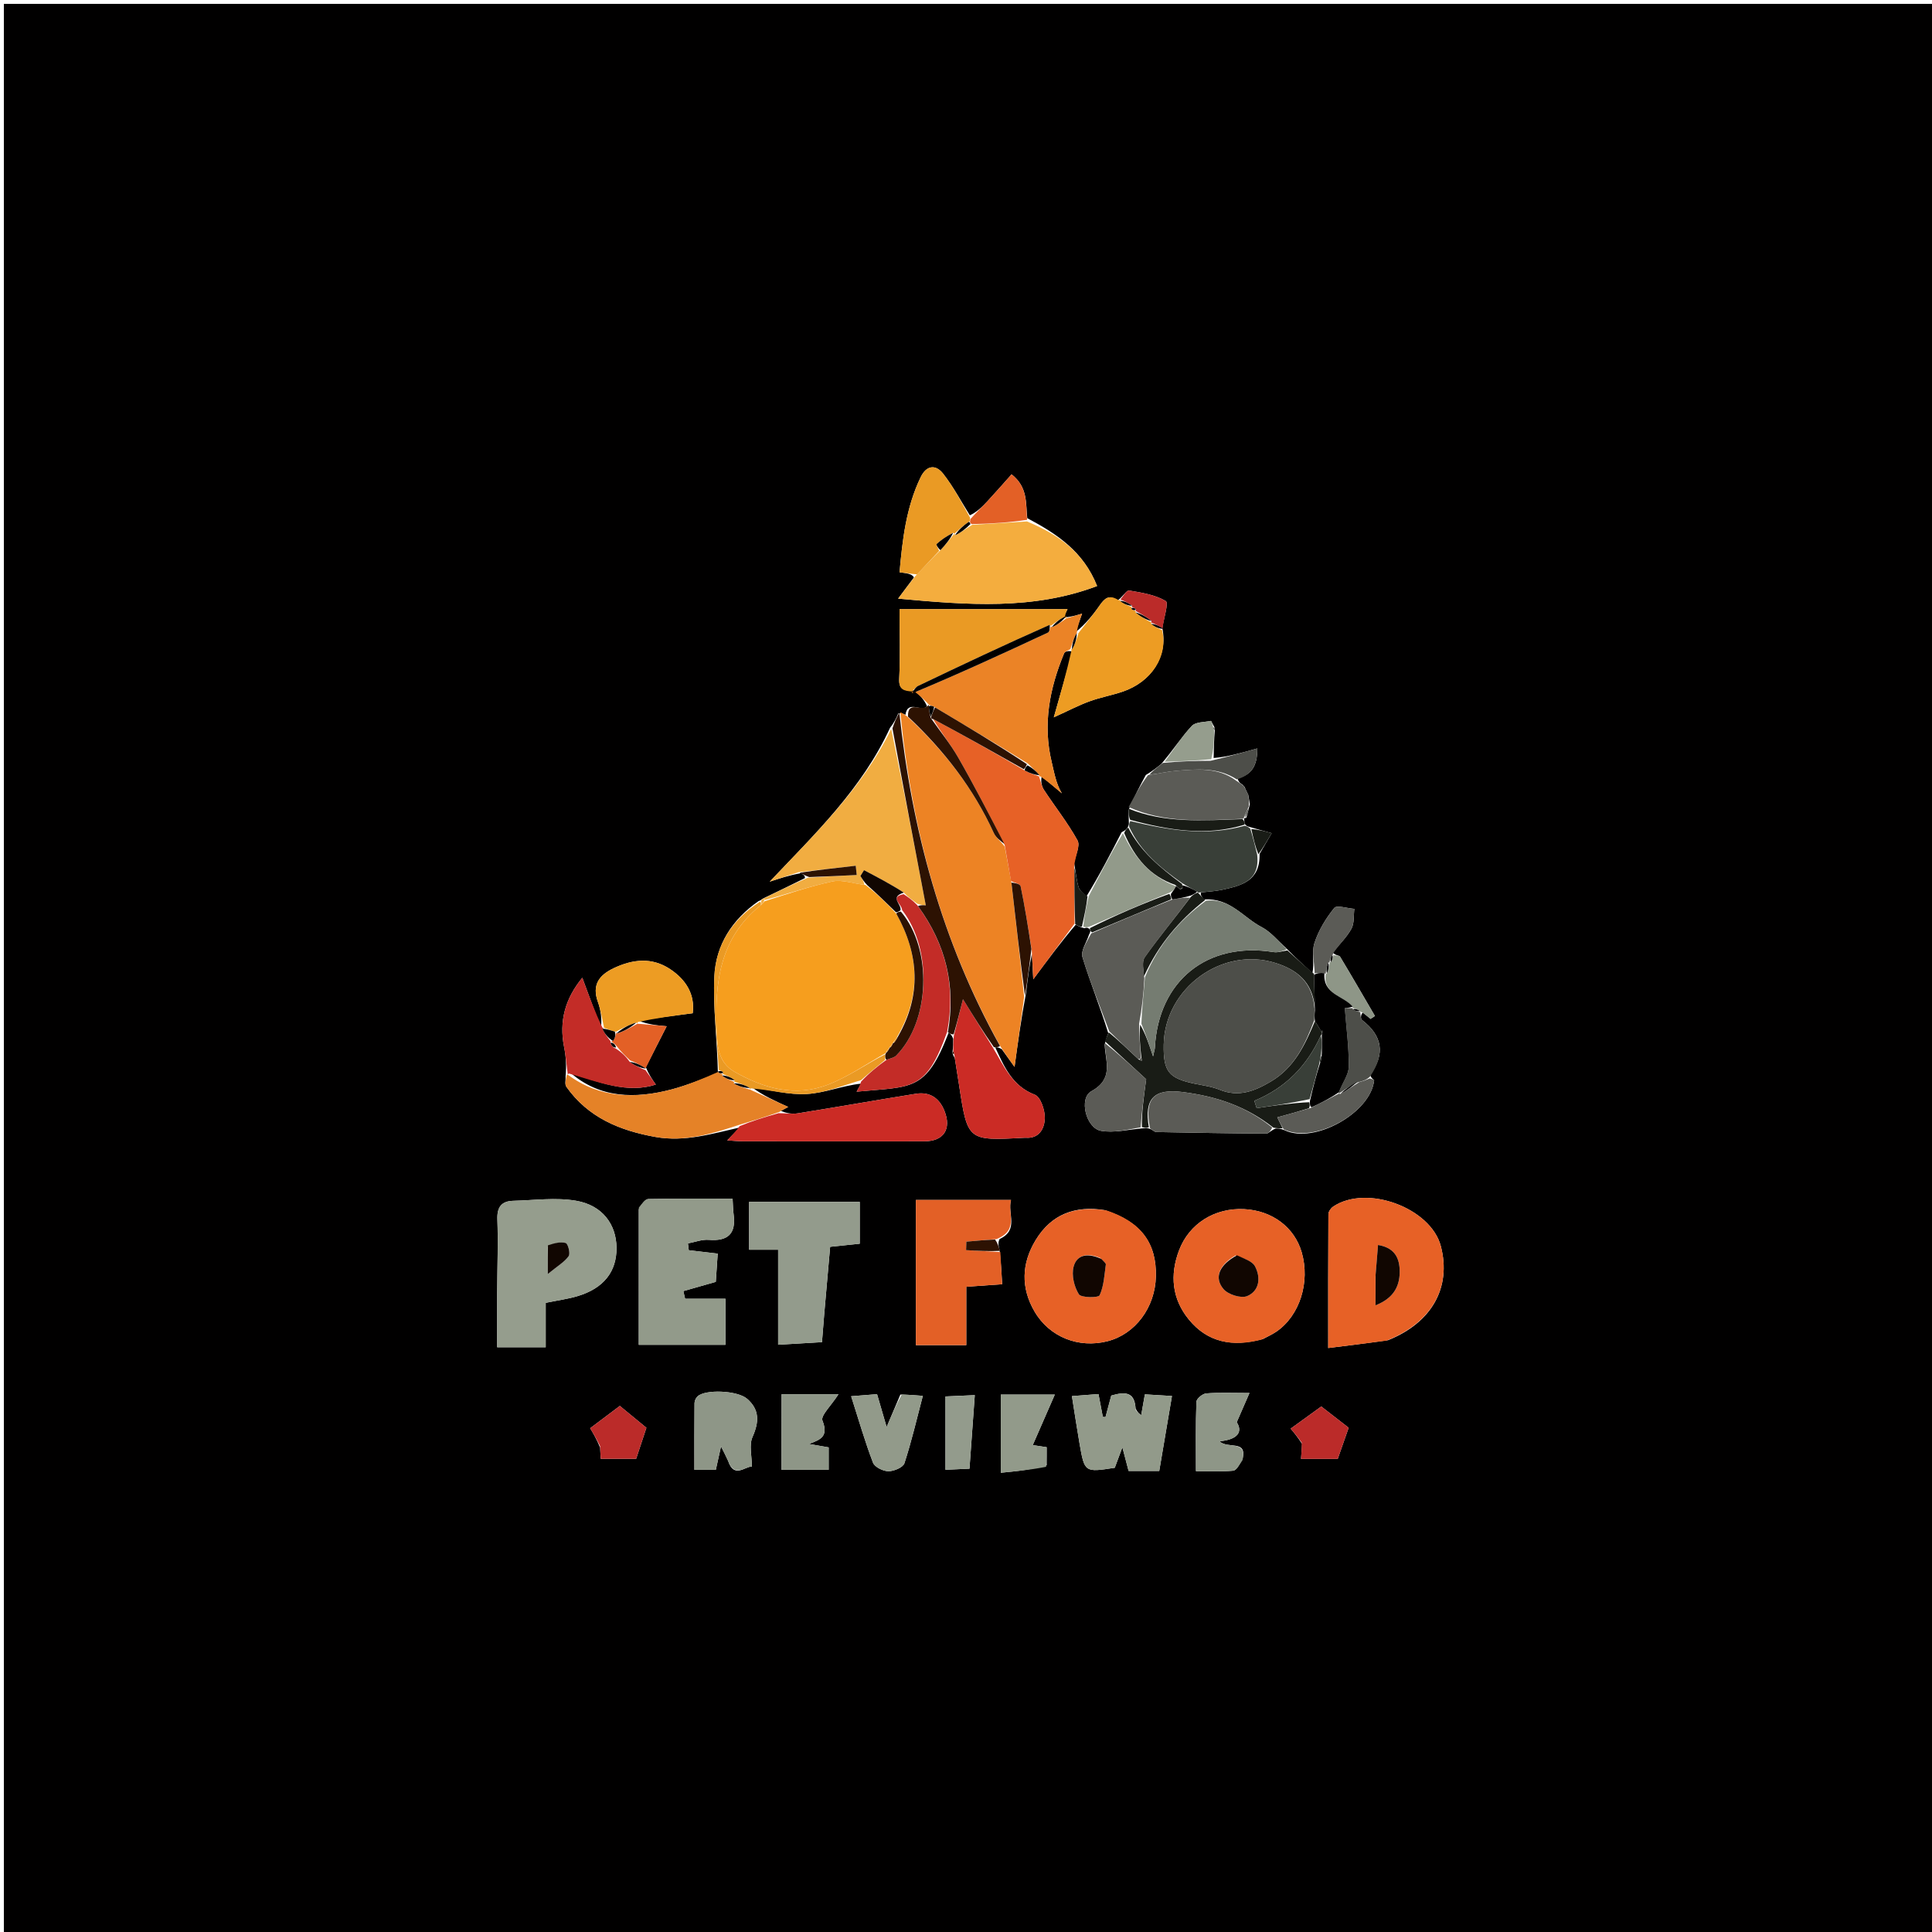 <svg version="1.1" id="Layer_1" xmlns="http://www.w3.org/2000/svg" xmlns:xlink="http://www.w3.org/1999/xlink" x="0px" y="0px"
	 width="100%" viewBox="0 0 500 500" enable-background="new 0 0 500 500" xml:space="preserve">
<path fill="#010000" opacity="1" stroke="none" 
	d="
M225,501 
	C150,501 75.5,501 1,501 
	C1,334.333 1,167.667 1,1 
	C167.667,1 334.333,1 501,1 
	C501,167.667 501,334.333 501,501 
	C409.167,501 317.333,501 225,501 
M322.528,211.665 
	C322.803,210.762 323.077,209.859 323.467,208.1 
	C323.31,207.252 323.154,206.404 323.031,205.638 
	C323.031,205.638 322.977,205.629 322.534,204.646 
	C322.37,204.326 322.206,204.007 322.142,203.71 
	C322.142,203.71 322.046,203.684 321.623,203.132 
	C321.048,202.76 320.474,202.388 320.302,201.411 
	C323.7,200.563 325.425,198.462 325.388,193.699 
	C321.171,194.884 317.446,195.931 314.085,196.167 
	C314.131,193.818 314.177,191.469 314.402,188.839 
	C314.446,188.472 314.318,188.188 313.845,187.394 
	C313.687,187.106 313.472,186.549 313.378,186.569 
	C311.687,186.925 309.432,186.809 308.443,187.866 
	C305.807,190.685 303.716,194.014 300.507,197.739 
	C299.394,198.638 298.28,199.536 296.533,200.574 
	C295.052,203.339 293.57,206.104 292.051,209.687 
	C292.078,210.507 292.105,211.326 292.14,212.762 
	C292.171,213.172 292.201,213.582 291.718,214.33 
	C291.45,214.634 291.182,214.939 290.283,215.374 
	C287.44,220.899 284.597,226.424 281.151,232.019 
	C280.465,231.243 279.444,230.571 279.163,229.669 
	C278.6,227.861 278.441,225.927 277.979,223.307 
	C278.331,221.345 279.613,218.871 278.866,217.515 
	C276.35,212.952 273.062,208.82 270.189,204.445 
	C269.518,203.424 269.318,202.094 269.604,200.926 
	C271.342,202.391 273.08,203.855 274.818,205.319 
	C273.314,202.903 272.856,200.044 272.179,197.238 
	C269.821,187.457 271.63,178.161 275.381,169.096 
	C275.596,168.576 276.485,168.334 277.564,168.619 
	C276.018,174.058 274.472,179.497 272.724,185.643 
	C276.551,183.906 279.175,182.524 281.936,181.515 
	C284.727,180.495 287.693,179.963 290.513,179.01 
	C298.024,176.47 302.309,169.849 300.809,162.516 
	C301.166,160.094 302.499,156.02 301.702,155.549 
	C298.942,153.917 295.469,153.375 292.199,152.823 
	C291.561,152.715 290.618,154.424 289.16,155.478 
	C287.007,153.676 285.814,154.937 284.55,156.743 
	C282.797,159.249 280.834,161.609 278.344,163.611 
	C278.883,162.083 279.423,160.556 280.042,158.804 
	C278.366,159.306 277.187,159.659 275.2,159.816 
	C275.607,158.993 276.014,158.171 276.275,157.645 
	C261.811,157.645 247.222,157.645 232.802,157.645 
	C232.802,163.835 233.002,169.786 232.715,175.714 
	C232.577,178.56 234.041,178.807 236.861,178.705 
	C238.056,179.937 239.251,181.169 239.904,182.766 
	C238.641,184.478 234.905,180.938 234.327,184.994 
	C233.885,184.764 233.444,184.533 232.503,184.599 
	C231.993,185.761 231.482,186.923 230.349,188.337 
	C223.143,204.093 210.854,215.87 199.205,228.173 
	C201.69,227.356 204.175,226.539 207.269,225.98 
	C207.838,226.303 208.406,226.627 208.3,227.264 
	C204.734,229.022 201.168,230.781 197.201,232.671 
	C197.201,232.671 196.975,233.027 196.326,233.197 
	C189.521,237.924 185.262,244.534 184.875,252.642 
	C184.488,260.735 185.594,268.899 185.8,277.806 
	C181.795,279.206 177.861,280.876 173.771,281.95 
	C164.329,284.429 155.158,284.236 147.537,277.537 
	C154.985,280.124 162.391,283.063 169.731,280.682 
	C168.899,279.521 167.942,278.187 167.146,276.164 
	C168.86,272.803 170.574,269.441 172.535,265.595 
	C170.283,265.388 167.576,265.139 165.092,264.09 
	C169.73,263.48 174.368,262.869 179.272,262.223 
	C179.905,257.348 177.534,253.553 173.455,250.829 
	C168.73,247.674 163.75,248.224 158.805,250.577 
	C155.019,252.378 153.165,254.919 154.733,259.283 
	C155.494,261.4 155.802,263.68 155.536,266.119 
	C153.976,261.901 152.416,257.682 150.702,253.046 
	C146.295,258.399 144.636,264.254 146.001,271.03 
	C146.469,273.353 146.615,275.742 146.383,278.46 
	C146.43,279.406 146.117,280.606 146.578,281.259 
	C152.201,289.219 160.399,292.605 169.657,294.248 
	C177.303,295.605 184.329,293.388 191.444,291.789 
	C190.46,292.806 189.475,293.822 188.208,295.129 
	C189.694,295.216 190.985,295.358 192.276,295.359 
	C207.938,295.377 223.599,295.394 239.26,295.364 
	C244.232,295.355 246.281,292.19 244.438,287.535 
	C243.098,284.148 240.618,282.488 236.996,283.071 
	C226.82,284.71 216.669,286.497 206.492,288.129 
	C204.993,288.37 203.411,288.087 202.088,287.479 
	C202.882,287.062 203.676,286.645 203.988,286.482 
	C200.735,285.002 197.348,283.46 194.652,281.417 
	C199.39,282.054 204.171,283.408 208.853,283.126 
	C213.547,282.843 218.144,280.927 222.825,280.451 
	C222.493,281.057 222.161,281.663 221.69,282.522 
	C236.014,281.144 239.592,282.613 245.512,267.259 
	C245.88,267.51 246.249,267.761 246.687,268.804 
	C246.691,269.861 246.695,270.918 246.51,272.234 
	C246.445,272.586 246.573,272.848 247.106,273.858 
	C247.47,276.152 247.843,278.445 248.194,280.741 
	C250.411,295.243 250.41,295.243 264.923,294.463 
	C265.089,294.454 265.256,294.436 265.421,294.449 
	C269.01,294.725 270.308,291.976 270.397,289.462 
	C270.472,287.368 269.31,283.884 267.819,283.317 
	C261.831,281.038 259.782,275.753 257.555,271.036 
	C257.992,271.033 258.429,271.029 259.27,271.531 
	C260.286,272.946 261.301,274.36 262.565,276.12 
	C263.446,269.687 264.247,263.844 265.479,257.319 
	C265.943,253.565 266.408,249.811 267.061,246.849 
	C267.169,248.897 267.277,250.944 267.408,253.44 
	C271.241,248.274 274.671,243.652 278.416,239.297 
	C278.921,239.595 279.426,239.894 280.63,240.225 
	C281.074,240.082 281.518,239.939 282.126,240.608 
	C282.191,240.876 282.257,241.144 281.809,241.965 
	C281.196,243.888 279.65,246.094 280.133,247.684 
	C282.112,254.196 284.71,260.521 286.83,267.419 
	C286.535,268.103 286.239,268.786 285.891,270.393 
	C286.074,274.731 288.32,279.177 282.459,282.402 
	C279.141,284.229 281.064,291.935 284.908,292.647 
	C288.266,293.268 291.915,292.315 296.067,291.978 
	C296.486,291.906 296.904,291.834 297.954,292.287 
	C298.388,292.525 298.819,292.962 299.257,292.97 
	C308.746,293.152 318.235,293.313 327.724,293.368 
	C328.33,293.372 328.941,292.49 330.151,292.07 
	C330.754,292.053 331.357,292.036 332.504,292.523 
	C340.172,296.146 354.802,287.957 355.629,279.542 
	C355.64,279.427 354.908,279.238 354.595,278.162 
	C358.528,272.751 357.802,268.07 352.497,263.986 
	C352.049,263.641 352.164,262.565 352.696,262.025 
	C353.364,262.578 354.032,263.131 354.7,263.684 
	C355.077,263.437 355.454,263.191 355.831,262.944 
	C352.836,257.807 349.862,252.657 346.794,247.564 
	C346.592,247.229 345.664,247.33 344.886,246.514 
	C346.538,244.489 348.484,242.628 349.735,240.38 
	C350.527,238.957 350.283,236.957 350.504,235.216 
	C348.713,235.091 345.955,234.183 345.308,234.983 
	C343.138,237.666 341.23,240.801 340.179,244.07 
	C339.423,246.424 340.195,249.269 339.654,251.838 
	C337.497,249.88 335.339,247.922 332.841,245.373 
	C330.742,243.52 328.902,241.165 326.49,239.919 
	C321.792,237.491 318.34,232.321 311.61,232.781 
	C311.075,232.18 310.539,231.578 310.851,230.958 
	C312.631,230.746 314.442,230.673 316.187,230.298 
	C321.161,229.229 326.155,228.084 325.973,220.997 
	C327.018,219.205 328.064,217.414 329.109,215.622 
	C327.345,215.139 325.58,214.657 323.269,213.971 
	C322.891,213.88 322.514,213.79 322.083,213.143 
	C322.058,212.768 322.033,212.393 321.96,211.862 
	C321.96,211.862 321.884,211.718 322.528,211.665 
M250.991,133.357 
	C248.711,129.737 246.697,125.908 244.064,122.568 
	C242.12,120.102 239.748,120.416 238.253,123.52 
	C234.453,131.411 233.542,139.857 232.804,148.107 
	C234.758,148.357 236.043,148.522 236.528,149.442 
	C235.319,151.06 234.109,152.679 232.433,154.923 
	C250.442,156.586 267.368,157.922 283.929,151.665 
	C280.395,142.77 273.655,138.226 265.859,134.103 
	C265.443,130.27 266.045,126.094 261.795,122.76 
	C259.636,125.176 257.615,127.502 255.519,129.758 
	C254.136,131.247 252.644,132.636 250.991,133.357 
M258.68,320.664 
	C263.805,318.298 260.678,314.105 261.646,310.547 
	C253.161,310.547 245.427,310.547 237.028,310.547 
	C237.028,323.328 237.028,335.806 237.028,348.117 
	C241.412,348.117 245.617,348.117 250.074,348.117 
	C250.074,342.802 250.074,338.022 250.074,333.012 
	C253.085,332.801 255.847,332.607 259.363,332.36 
	C259.197,329.439 259.044,326.738 258.676,323.414 
	C258.438,322.568 258.199,321.723 258.68,320.664 
M359.237,346.841 
	C370.551,342.311 375.675,333.174 372.885,322.507 
	C370.285,312.567 353.653,306.438 345.008,312.279 
	C344.416,312.679 343.796,313.566 343.791,314.23 
	C343.717,325.439 343.738,336.65 343.738,348.867 
	C348.747,348.251 353.61,347.653 359.237,346.841 
M326.845,346.543 
	C328.011,345.908 329.244,345.37 330.333,344.622 
	C336.375,340.475 339.111,331.822 336.88,324.099 
	C335.005,317.611 329.222,313.277 321.967,312.922 
	C314.365,312.551 307.738,316.663 305.122,323.631 
	C302.736,329.989 303.291,336.133 307.667,341.484 
	C312.518,347.416 318.917,348.681 326.845,346.543 
M285.944,313.187 
	C278.297,311.936 272.097,314.208 268.009,320.968 
	C264.366,326.992 264.161,333.296 267.736,339.416 
	C271.621,346.066 279.18,349.009 286.641,347.104 
	C293.797,345.277 298.951,338.375 299.14,330.364 
	C299.344,321.736 295.358,316.245 285.944,313.187 
M128.671,334.521 
	C128.671,339.254 128.671,343.988 128.671,348.662 
	C133.23,348.662 136.987,348.662 141.229,348.662 
	C141.229,344.626 141.229,340.882 141.229,337.17 
	C144.299,336.539 146.947,336.193 149.473,335.437 
	C156.229,333.415 159.612,329.096 159.553,322.905 
	C159.495,316.887 155.916,311.927 149.102,310.756 
	C143.836,309.851 138.27,310.633 132.84,310.768 
	C129.791,310.843 128.605,312.38 128.721,315.582 
	C128.938,321.558 128.713,327.551 128.671,334.521 
M165.313,312.972 
	C165.313,324.732 165.313,336.491 165.313,348.045 
	C172.652,348.045 180.036,348.045 187.746,348.045 
	C187.746,343.877 187.746,340.305 187.746,336.116 
	C184.113,336.116 180.71,336.116 177.307,336.116 
	C177.153,335.456 177,334.796 176.846,334.136 
	C179.554,333.365 182.263,332.594 185.247,331.744 
	C185.404,329.433 185.566,327.031 185.742,324.437 
	C182.895,324.102 180.575,323.83 178.254,323.557 
	C178.183,322.969 178.111,322.38 178.039,321.791 
	C179.846,321.458 181.685,320.726 183.453,320.869 
	C188.426,321.272 190.52,319.249 189.86,314.304 
	C189.695,313.066 189.692,311.806 189.595,310.225 
	C182.078,310.225 174.943,310.165 167.811,310.306 
	C166.983,310.322 166.177,311.453 165.313,312.972 
M213.314,340.012 
	C213.82,334.256 214.326,328.5 214.838,322.676 
	C217.616,322.383 219.888,322.144 222.494,321.87 
	C222.494,318.15 222.494,314.624 222.494,311.036 
	C212.78,311.036 203.397,311.036 193.877,311.036 
	C193.877,315.294 193.877,319.189 193.877,323.428 
	C196.441,323.428 198.68,323.428 201.381,323.428 
	C201.381,331.688 201.381,339.611 201.381,348.017 
	C205.442,347.777 208.997,347.567 212.727,347.347 
	C212.927,344.857 213.086,342.879 213.314,340.012 
M293.882,364.516 
	C293.643,359.892 290.795,360.263 287.594,361.175 
	C287.084,363.074 286.591,364.911 286.099,366.748 
	C285.869,366.726 285.639,366.704 285.408,366.683 
	C285.057,364.839 284.706,362.995 284.285,360.782 
	C282.007,360.958 279.938,361.119 277.414,361.315 
	C278.113,365.692 278.697,369.605 279.371,373.503 
	C280.681,381.079 280.702,381.075 288.499,379.858 
	C289.067,378.332 289.639,376.796 290.47,374.562 
	C291.164,377.195 291.624,378.939 292.082,380.678 
	C294.761,380.678 297.223,380.678 300.01,380.678 
	C301.108,374.211 302.177,367.907 303.301,361.284 
	C300.45,361.112 298.375,360.986 296.294,360.86 
	C295.916,363 295.629,364.622 295.343,366.243 
	C294.887,365.925 294.43,365.606 293.882,364.516 
M188.449,378.101 
	C189.996,382.767 192.914,379.408 194.582,379.558 
	C194.582,376.784 193.824,373.965 194.746,371.894 
	C196.463,368.034 196.618,364.857 193.36,362.014 
	C190.852,359.826 182.472,359.495 180.504,361.404 
	C180.08,361.815 179.748,362.544 179.742,363.13 
	C179.687,368.884 179.709,374.639 179.709,380.381 
	C181.766,380.381 183.507,380.381 185.255,380.381 
	C185.682,378.453 186.039,376.845 186.599,374.324 
	C187.445,375.993 187.803,376.7 188.449,378.101 
M202.266,373.403 
	C202.266,375.807 202.266,378.211 202.266,380.386 
	C206.752,380.386 210.48,380.386 214.458,380.386 
	C214.458,378.178 214.458,376.427 214.458,374.584 
	C212.603,374.26 210.968,373.974 209.333,373.688 
	C212.456,372.574 214.438,371.711 212.848,367.646 
	C212.342,366.352 215.116,363.774 217.001,360.826 
	C211.219,360.826 207.175,360.826 202.282,360.826 
	C202.282,364.902 202.282,368.673 202.266,373.403 
M321.604,377.449 
	C322.699,372.533 317.775,375.086 315.604,373.004 
	C320.449,372.56 321.624,370.49 320.064,368.069 
	C321.277,365.286 322.13,363.328 323.357,360.512 
	C318.716,360.512 315.417,360.349 312.153,360.615 
	C311.222,360.691 309.66,361.986 309.632,362.768 
	C309.418,368.654 309.515,374.552 309.515,380.728 
	C312.907,380.728 316.042,380.905 319.133,380.615 
	C320.005,380.533 320.749,379.084 321.604,377.449 
M233.023,360.91 
	C231.92,363.509 230.817,366.109 229.458,369.311 
	C228.539,366.161 227.808,363.653 226.981,360.814 
	C224.835,360.985 222.811,361.146 220.278,361.348 
	C222.275,367.585 223.869,373.155 225.935,378.544 
	C226.369,379.677 228.532,380.741 229.908,380.753 
	C231.338,380.767 233.706,379.771 234.061,378.691 
	C235.9,373.088 237.227,367.317 238.827,361.244 
	C236.664,361.075 235.201,360.96 233.023,360.91 
M270.876,379.199 
	C270.876,377.625 270.876,376.051 270.876,374.536 
	C268.911,374.241 267.477,374.025 267.272,373.994 
	C269.063,369.893 270.904,365.677 272.983,360.918 
	C267.424,360.918 263.356,360.918 259.011,360.918 
	C259.011,367.721 259.011,374.14 259.011,381.143 
	C263.093,380.747 266.838,380.383 270.876,379.199 
M336.981,373.686 
	C336.88,375.114 336.778,376.542 336.705,377.566 
	C340.269,377.566 343.505,377.566 346.201,377.566 
	C347.171,374.802 348.204,371.86 349.033,369.497 
	C346.514,367.543 343.951,365.554 341.947,363.999 
	C339.355,365.874 336.724,367.778 334.022,369.732 
	C334.878,370.752 335.829,371.884 336.981,373.686 
M155.308,374.627 
	C155.373,375.814 155.438,377.001 155.467,377.532 
	C158.989,377.532 161.945,377.532 164.636,377.532 
	C165.509,374.89 166.518,371.839 167.29,369.505 
	C164.828,367.48 162.353,365.446 160.413,363.851 
	C157.893,365.746 155.319,367.68 152.734,369.623 
	C153.466,370.842 154.381,372.365 155.308,374.627 
M244.691,375.13 
	C244.691,376.761 244.691,378.392 244.691,380.374 
	C246.963,380.271 248.739,380.191 250.9,380.093 
	C251.364,373.668 251.809,367.496 252.273,361.064 
	C249.363,361.193 247.253,361.286 244.692,361.398 
	C244.692,365.947 244.692,370.083 244.691,375.13 
z"/>
<path fill="#ED8324" opacity="1" stroke="none" 
	d="
M233.002,184.303 
	C233.444,184.533 233.885,184.764 234.73,185.371 
	C244.377,194.288 251.938,204.061 257.193,215.567 
	C257.753,216.793 259,217.706 260.028,219.106 
	C260.637,222.304 261.145,225.161 261.757,228.417 
	C262.923,238.544 263.985,248.272 265.047,258.001 
	C264.247,263.844 263.446,269.687 262.565,276.12 
	C261.301,274.36 260.286,272.946 258.996,270.938 
	C243.705,243.591 235.972,214.659 233.002,184.303 
z"/>
<path fill="#E76126" opacity="1" stroke="none" 
	d="
M358.855,346.948 
	C353.61,347.653 348.747,348.251 343.738,348.867 
	C343.738,336.65 343.717,325.439 343.791,314.23 
	C343.796,313.566 344.416,312.679 345.008,312.279 
	C353.653,306.438 370.285,312.567 372.885,322.507 
	C375.675,333.174 370.551,342.311 358.855,346.948 
M355.979,330.344 
	C355.979,332.705 355.979,335.065 355.979,337.82 
	C360.811,335.937 362.469,332.648 362.216,328.322 
	C362.03,325.146 360.578,322.849 356.633,322.197 
	C356.407,324.938 356.219,327.204 355.979,330.344 
z"/>
<path fill="#E76126" opacity="1" stroke="none" 
	d="
M326.484,346.683 
	C318.917,348.681 312.518,347.416 307.667,341.484 
	C303.291,336.133 302.736,329.989 305.122,323.631 
	C307.738,316.663 314.365,312.551 321.967,312.922 
	C329.222,313.277 335.005,317.611 336.88,324.099 
	C339.111,331.822 336.375,340.475 330.333,344.622 
	C329.244,345.37 328.011,345.908 326.484,346.683 
M319.745,324.919 
	C315.558,327.34 314.099,330.625 316.648,333.617 
	C317.856,335.035 321.209,336.095 322.783,335.424 
	C325.966,334.068 326.336,330.617 324.789,327.708 
	C324.077,326.369 321.985,325.763 319.745,324.919 
z"/>
<path fill="#E76126" opacity="1" stroke="none" 
	d="
M286.36,313.259 
	C295.358,316.245 299.344,321.736 299.14,330.364 
	C298.951,338.375 293.797,345.277 286.641,347.104 
	C279.18,349.009 271.621,346.066 267.736,339.416 
	C264.161,333.296 264.366,326.992 268.009,320.968 
	C272.097,314.208 278.297,311.936 286.36,313.259 
M284.732,325.553 
	C281.739,324.287 278.722,324.497 277.844,327.835 
	C277.272,330.007 277.986,333.001 279.204,334.952 
	C279.787,335.887 284.26,335.905 284.581,335.219 
	C285.698,332.832 285.807,329.962 286.19,327.261 
	C286.24,326.914 285.647,326.476 284.732,325.553 
z"/>
<path fill="#959D8D" opacity="1" stroke="none" 
	d="
M128.671,334.029 
	C128.713,327.551 128.938,321.558 128.721,315.582 
	C128.605,312.38 129.791,310.843 132.84,310.768 
	C138.27,310.633 143.836,309.851 149.102,310.756 
	C155.916,311.927 159.495,316.887 159.553,322.905 
	C159.612,329.096 156.229,333.415 149.473,335.437 
	C146.947,336.193 144.299,336.539 141.229,337.17 
	C141.229,340.882 141.229,344.626 141.229,348.662 
	C136.987,348.662 133.23,348.662 128.671,348.662 
	C128.671,343.988 128.671,339.254 128.671,334.029 
M141.771,322.659 
	C141.771,324.418 141.771,326.178 141.771,329.718 
	C144.377,327.577 146.132,326.578 147.174,325.082 
	C147.655,324.392 147.005,321.868 146.408,321.686 
	C145.039,321.269 143.387,321.78 141.771,322.659 
z"/>
<path fill="#E76126" opacity="1" stroke="none" 
	d="
M261.654,228.018 
	C261.145,225.161 260.637,222.304 260.016,218.734 
	C255.952,210.692 252.128,203.29 247.994,196.066 
	C245.998,192.579 243.418,189.425 241.471,186.077 
	C249.545,190.379 257.252,194.726 265.195,199.406 
	C266.626,200.14 267.821,200.541 268.978,200.961 
	C268.941,200.981 268.901,200.907 268.901,200.907 
	C269.318,202.094 269.518,203.424 270.189,204.445 
	C273.062,208.82 276.35,212.952 278.866,217.515 
	C279.613,218.871 278.331,221.345 277.987,224.134 
	C278.031,229.65 278.066,234.34 278.101,239.029 
	C274.671,243.652 271.241,248.274 267.408,253.44 
	C267.277,250.944 267.169,248.897 267.028,246.015 
	C266.075,239.897 265.227,234.597 264.136,229.348 
	C264.014,228.758 262.515,228.455 261.654,228.018 
z"/>
<path fill="#929A8A" opacity="1" stroke="none" 
	d="
M165.337,312.52 
	C166.177,311.453 166.983,310.322 167.811,310.306 
	C174.943,310.165 182.078,310.225 189.595,310.225 
	C189.692,311.806 189.695,313.066 189.86,314.304 
	C190.52,319.249 188.426,321.272 183.453,320.869 
	C181.685,320.726 179.846,321.458 178.039,321.791 
	C178.111,322.38 178.183,322.969 178.254,323.557 
	C180.575,323.83 182.895,324.102 185.742,324.437 
	C185.566,327.031 185.404,329.433 185.247,331.744 
	C182.263,332.594 179.554,333.365 176.846,334.136 
	C177,334.796 177.153,335.456 177.307,336.116 
	C180.71,336.116 184.113,336.116 187.746,336.116 
	C187.746,340.305 187.746,343.877 187.746,348.045 
	C180.036,348.045 172.652,348.045 165.313,348.045 
	C165.313,336.491 165.313,324.732 165.337,312.52 
z"/>
<path fill="#F4AD3E" opacity="1" stroke="none" 
	d="
M265.778,134.941 
	C273.655,138.226 280.395,142.77 283.929,151.665 
	C267.368,157.922 250.442,156.586 232.433,154.923 
	C234.109,152.679 235.319,151.06 236.934,149.034 
	C239.245,146.602 241.149,144.578 243.388,142.376 
	C244.841,140.806 245.96,139.414 247.046,138.018 
	C247.014,138.014 247.025,138.078 247.161,138.511 
	C248.61,137.895 249.922,136.846 251.636,135.809 
	C256.618,135.528 261.198,135.234 265.778,134.941 
z"/>
<path fill="#E36026" opacity="1" stroke="none" 
	d="
M258.891,324.037 
	C259.044,326.738 259.197,329.439 259.363,332.36 
	C255.847,332.607 253.085,332.801 250.074,333.012 
	C250.074,338.022 250.074,342.802 250.074,348.117 
	C245.617,348.117 241.412,348.117 237.028,348.117 
	C237.028,335.806 237.028,323.328 237.028,310.547 
	C245.427,310.547 253.161,310.547 261.646,310.547 
	C260.678,314.105 263.805,318.298 257.887,320.682 
	C254.758,320.913 252.422,321.127 250.086,321.341 
	C250.065,322.074 250.044,322.808 250.023,323.541 
	C252.979,323.706 255.935,323.872 258.891,324.037 
z"/>
<path fill="#F1AD41" opacity="1" stroke="none" 
	d="
M197.602,232.539 
	C201.168,230.781 204.734,229.022 209.1,227.145 
	C213.839,226.834 217.778,226.642 221.716,226.45 
	C221.632,225.65 221.548,224.849 221.464,224.049 
	C216.529,224.607 211.594,225.165 206.66,225.722 
	C204.175,226.539 201.69,227.356 199.205,228.173 
	C210.854,215.87 223.143,204.093 230.652,188.636 
	C233.834,204.053 236.713,219.171 239.596,234.307 
	C239.055,234.256 238.307,234.185 237.378,233.882 
	C236.085,232.902 234.972,232.153 233.906,231.008 
	C230.502,228.81 227.053,227.006 223.603,225.203 
	C223.295,225.705 222.987,226.207 222.679,226.709 
	C223.154,227.482 223.63,228.254 223.68,228.996 
	C220.643,228.636 217.881,227.599 215.45,228.118 
	C209.562,229.375 203.828,231.357 197.925,232.919 
	C197.818,232.791 197.602,232.539 197.602,232.539 
z"/>
<path fill="#EB8326" opacity="1" stroke="none" 
	d="
M276.009,160.012 
	C277.187,159.659 278.366,159.306 280.042,158.804 
	C279.423,160.556 278.883,162.083 278.67,163.787 
	C278.997,163.963 279.065,163.998 278.661,163.868 
	C277.848,165.178 277.439,166.618 277.014,168.027 
	C276.997,167.996 277.06,167.963 277.06,167.963 
	C276.485,168.334 275.596,168.576 275.381,169.096 
	C271.63,178.161 269.821,187.457 272.179,197.238 
	C272.856,200.044 273.314,202.903 274.818,205.319 
	C273.08,203.855 271.342,202.391 269.253,200.916 
	C268.901,200.907 268.941,200.981 268.975,200.647 
	C268.052,199.504 267.095,198.695 265.986,197.584 
	C257.884,192.543 249.933,187.802 241.75,182.914 
	C241.17,182.66 240.823,182.554 240.473,182.433 
	C240.471,182.418 240.446,182.401 240.446,182.401 
	C239.251,181.169 238.056,179.937 236.446,178.847 
	C236.031,178.989 235.981,178.95 236.038,179.449 
	C247.805,174.553 259.521,169.171 271.2,163.712 
	C271.64,163.506 271.731,162.553 271.988,161.976 
	C271.993,162.004 271.946,161.975 272.192,162.303 
	C273.632,161.738 274.827,160.844 276.04,159.971 
	C276.059,159.991 276.009,160.012 276.009,160.012 
z"/>
<path fill="#939B8C" opacity="1" stroke="none" 
	d="
M213.279,340.457 
	C213.086,342.879 212.927,344.857 212.727,347.347 
	C208.997,347.567 205.442,347.777 201.381,348.017 
	C201.381,339.611 201.381,331.688 201.381,323.428 
	C198.68,323.428 196.441,323.428 193.877,323.428 
	C193.877,319.189 193.877,315.294 193.877,311.036 
	C203.397,311.036 212.78,311.036 222.494,311.036 
	C222.494,314.624 222.494,318.15 222.494,321.87 
	C219.888,322.144 217.616,322.383 214.838,322.676 
	C214.326,328.5 213.82,334.256 213.279,340.457 
z"/>
<path fill="#E58227" opacity="1" stroke="none" 
	d="
M191.39,291.086 
	C184.329,293.388 177.303,295.605 169.657,294.248 
	C160.399,292.605 152.201,289.219 146.578,281.259 
	C146.117,280.606 146.43,279.406 146.677,278.244 
	C146.972,278.027 146.9,278.094 146.9,278.094 
	C155.158,284.236 164.329,284.429 173.771,281.95 
	C177.861,280.876 181.795,279.206 185.888,277.403 
	C185.977,277 186.007,276.93 185.801,277.321 
	C186.086,277.806 186.577,277.9 187.035,277.998 
	C187.003,278.001 187.009,277.936 186.869,278.331 
	C187.838,279.139 188.947,279.552 190.029,279.98 
	C190.003,279.995 190.001,279.934 189.896,280.347 
	C191.211,281.159 192.63,281.558 194.018,281.971 
	C193.985,281.984 193.961,281.918 193.961,281.918 
	C197.348,283.46 200.735,285.002 203.988,286.482 
	C203.676,286.645 202.882,287.062 201.615,287.801 
	C197.891,289.111 194.64,290.099 191.39,291.086 
z"/>
<path fill="#EA9A24" opacity="1" stroke="none" 
	d="
M236.045,178.961 
	C234.041,178.807 232.577,178.56 232.715,175.714 
	C233.002,169.786 232.802,163.835 232.802,157.645 
	C247.222,157.645 261.811,157.645 276.275,157.645 
	C276.014,158.171 275.607,158.993 275.604,159.914 
	C276.009,160.012 276.059,159.991 275.935,159.508 
	C274.522,160.008 273.234,160.991 271.946,161.975 
	C271.946,161.975 271.993,162.004 271.687,161.73 
	C260.136,166.791 248.888,172.117 237.66,177.485 
	C237.014,177.794 236.537,178.454 235.981,178.95 
	C235.981,178.95 236.031,178.989 236.045,178.961 
z"/>
<path fill="#CB2B25" opacity="1" stroke="none" 
	d="
M191.417,291.438 
	C194.64,290.099 197.891,289.111 201.504,288.085 
	C203.411,288.087 204.993,288.37 206.492,288.129 
	C216.669,286.497 226.82,284.71 236.996,283.071 
	C240.618,282.488 243.098,284.148 244.438,287.535 
	C246.281,292.19 244.232,295.355 239.26,295.364 
	C223.599,295.394 207.938,295.377 192.276,295.359 
	C190.985,295.358 189.694,295.216 188.208,295.129 
	C189.475,293.822 190.46,292.806 191.417,291.438 
z"/>
<path fill="#ED9C23" opacity="1" stroke="none" 
	d="
M278.979,163.997 
	C280.834,161.609 282.797,159.249 284.55,156.743 
	C285.814,154.937 287.007,153.676 289.549,155.359 
	C289.938,155.24 289.883,155.117 289.844,155.5 
	C290.849,156.309 291.894,156.736 292.94,157.12 
	C292.942,157.077 292.857,157.077 292.745,157.443 
	C293.065,157.915 293.495,158.023 293.942,158.078 
	C293.958,158.025 293.891,158.113 293.843,158.464 
	C295.174,159.588 296.552,160.359 297.947,161.09 
	C297.963,161.048 297.89,161.098 297.901,161.461 
	C298.916,162.265 299.918,162.706 300.847,163.156 
	C300.773,163.166 300.798,163.313 300.798,163.313 
	C302.309,169.849 298.024,176.47 290.513,179.01 
	C287.693,179.963 284.727,180.495 281.936,181.515 
	C279.175,182.524 276.551,183.906 272.724,185.643 
	C274.472,179.497 276.018,174.058 277.312,168.291 
	C277.06,167.963 276.997,167.996 277.402,168.056 
	C278.226,166.743 278.646,165.371 279.065,163.998 
	C279.065,163.998 278.997,163.963 278.979,163.997 
z"/>
<path fill="#5B5B56" opacity="1" stroke="none" 
	d="
M287.08,266.915 
	C284.71,260.521 282.112,254.196 280.133,247.684 
	C279.65,246.094 281.196,243.888 282.398,241.577 
	C289.686,238.378 296.386,235.567 303.445,232.763 
	C305.205,232.506 306.606,232.242 307.98,232.327 
	C304.023,237.662 299.935,242.537 296.279,247.717 
	C295.414,248.943 296.005,251.196 296.157,253.223 
	C295.962,257.212 295.535,260.955 294.798,264.948 
	C294.787,268.012 295.084,270.827 295.243,273.777 
	C295.105,273.912 294.833,274.186 294.54,274.027 
	C291.858,271.55 289.469,269.232 287.08,266.915 
z"/>
<path fill="#CB2B25" opacity="1" stroke="none" 
	d="
M246.699,271.975 
	C246.695,270.918 246.691,269.861 246.848,268.072 
	C247.67,264.713 248.333,262.085 249.212,258.596 
	C252.118,263.289 254.509,267.149 256.901,271.009 
	C259.782,275.753 261.831,281.038 267.819,283.317 
	C269.31,283.884 270.472,287.368 270.397,289.462 
	C270.308,291.976 269.01,294.725 265.421,294.449 
	C265.256,294.436 265.089,294.454 264.923,294.463 
	C250.41,295.243 250.411,295.243 248.194,280.741 
	C247.843,278.445 247.47,276.152 247,273.169 
	C246.828,272.312 246.764,272.144 246.699,271.975 
z"/>
<path fill="#191C16" opacity="1" stroke="none" 
	d="
M286.955,267.167 
	C289.469,269.232 291.858,271.55 294.66,274.168 
	C295.218,274.477 295.364,274.485 295.51,274.493 
	C295.467,274.209 295.424,273.925 295.381,273.642 
	C295.084,270.827 294.787,268.012 295.082,265.187 
	C296.493,267.629 297.31,270.081 298.415,273.394 
	C298.709,272.005 298.858,271.583 298.881,271.155 
	C299.795,253.803 312.435,243.646 329.599,246.401 
	C330.741,246.584 331.985,246.124 333.182,245.963 
	C335.339,247.922 337.497,249.88 339.914,251.914 
	C340.174,251.99 340.054,251.907 340.052,252.296 
	C340.15,255.49 340.251,258.294 340.263,260.711 
	C339.687,254.062 335.52,250.936 330.17,249.238 
	C316.297,244.836 301.438,255.736 301.17,270.341 
	C301.041,277.36 302.465,279.101 309.371,280.502 
	C311.488,280.931 313.685,281.224 315.663,282.03 
	C320.56,284.025 324.668,282.386 328.851,279.927 
	C335.038,276.291 337.746,270.315 340.306,264.267 
	C340.96,265.29 341.438,266.093 341.972,266.952 
	C342.028,267.009 342.147,267.116 342.153,267.252 
	C342.158,267.388 342.089,267.652 341.848,267.94 
	C338.212,275.971 332.613,281.584 324.622,284.884 
	C324.821,285.518 325.021,286.152 325.22,286.786 
	C329.738,286.122 334.256,285.459 338.852,285.246 
	C338.974,285.999 339.019,286.3 338.778,286.797 
	C335.919,287.699 333.345,288.405 330.562,289.169 
	C331.13,290.329 331.545,291.174 331.959,292.019 
	C331.357,292.036 330.754,292.053 329.548,291.836 
	C322.326,286.161 314.551,283.714 306.192,282.633 
	C298.659,281.658 296.079,284.235 297.322,291.762 
	C296.904,291.834 296.486,291.906 295.516,291.706 
	C295.465,287.796 295.964,284.158 296.63,279.308 
	C293.947,276.838 289.945,273.154 285.943,269.47 
	C286.239,268.786 286.535,268.103 286.955,267.167 
z"/>
<path fill="#757C71" opacity="1" stroke="none" 
	d="
M333.011,245.668 
	C331.985,246.124 330.741,246.584 329.599,246.401 
	C312.435,243.646 299.795,253.803 298.881,271.155 
	C298.858,271.583 298.709,272.005 298.415,273.394 
	C297.31,270.081 296.493,267.629 295.391,264.937 
	C295.535,260.955 295.962,257.212 296.307,252.908 
	C299.775,244.483 305.2,238.17 312.13,233.102 
	C318.34,232.321 321.792,237.491 326.49,239.919 
	C328.902,241.165 330.742,243.52 333.011,245.668 
z"/>
<path fill="#929A8A" opacity="1" stroke="none" 
	d="
M293.928,364.902 
	C294.43,365.606 294.887,365.925 295.343,366.243 
	C295.629,364.622 295.916,363 296.294,360.86 
	C298.375,360.986 300.45,361.112 303.301,361.284 
	C302.177,367.907 301.108,374.211 300.01,380.678 
	C297.223,380.678 294.761,380.678 292.082,380.678 
	C291.624,378.939 291.164,377.195 290.47,374.562 
	C289.639,376.796 289.067,378.332 288.499,379.858 
	C280.702,381.075 280.681,381.079 279.371,373.503 
	C278.697,369.605 278.113,365.692 277.414,361.315 
	C279.938,361.119 282.007,360.958 284.285,360.782 
	C284.706,362.995 285.057,364.839 285.408,366.683 
	C285.639,366.704 285.869,366.726 286.099,366.748 
	C286.591,364.911 287.084,363.074 287.594,361.175 
	C290.795,360.263 293.643,359.892 293.928,364.902 
z"/>
<path fill="#C32C27" opacity="1" stroke="none" 
	d="
M233.859,231.404 
	C234.972,232.153 236.085,232.902 237.395,234.255 
	C244.844,244.483 247.391,255.206 245.115,267.055 
	C239.592,282.613 236.014,281.144 221.69,282.522 
	C222.161,281.663 222.493,281.057 222.849,279.915 
	C224.932,277.695 226.992,276.012 229.414,274.275 
	C230.508,273.88 231.414,273.711 231.947,273.172 
	C240.667,264.355 241.448,245.761 233.467,235.529 
	C233.381,233.917 230.089,232.205 233.859,231.404 
z"/>
<path fill="#393F38" opacity="1" stroke="none" 
	d="
M325.355,221.175 
	C326.155,228.084 321.161,229.229 316.187,230.298 
	C314.442,230.673 312.631,230.746 310.428,230.981 
	C310.004,231.003 310.022,230.99 309.813,230.732 
	C308.405,229.936 307.206,229.396 305.916,228.539 
	C300.198,224.524 295.104,220.319 292.232,213.991 
	C292.201,213.582 292.171,213.172 292.506,212.483 
	C302.516,214.87 312.215,216.472 322.136,213.699 
	C322.514,213.79 322.891,213.88 323.574,214.462 
	C324.371,217.027 324.863,219.101 325.355,221.175 
z"/>
<path fill="#ED9C23" opacity="1" stroke="none" 
	d="
M156.315,265.885 
	C155.802,263.68 155.494,261.4 154.733,259.283 
	C153.165,254.919 155.019,252.378 158.805,250.577 
	C163.75,248.224 168.73,247.674 173.455,250.829 
	C177.534,253.553 179.905,257.348 179.272,262.223 
	C174.368,262.869 169.73,263.48 165.008,264.529 
	C164.925,264.968 164.995,264.904 164.675,264.644 
	C162.72,265.236 161.085,266.089 159.47,266.971 
	C159.49,267 159.471,266.933 159.101,266.963 
	C157.864,266.626 156.998,266.258 156.178,265.93 
	C156.225,265.968 156.315,265.885 156.315,265.885 
z"/>
<path fill="#5B5B56" opacity="1" stroke="none" 
	d="
M322.042,203.687 
	C322.206,204.007 322.37,204.326 322.769,205.125 
	C323.004,205.604 322.997,205.556 322.997,205.556 
	C323.154,206.404 323.31,207.252 323.196,208.686 
	C322.578,210.087 322.231,210.903 321.884,211.718 
	C321.884,211.718 321.96,211.862 321.516,211.908 
	C311.259,212.353 301.411,213.085 292.089,208.869 
	C293.57,206.104 295.052,203.339 297.109,200.59 
	C299.923,200.222 302.147,199.665 304.4,199.487 
	C309.753,199.063 315.171,198.507 319.899,202.015 
	C320.474,202.388 321.048,202.76 321.845,203.399 
	C322.068,203.665 322.042,203.687 322.042,203.687 
z"/>
<path fill="#C32C27" opacity="1" stroke="none" 
	d="
M146.94,278.064 
	C146.615,275.742 146.469,273.353 146.001,271.03 
	C144.636,264.254 146.295,258.399 150.702,253.046 
	C152.416,257.682 153.976,261.901 155.925,266.002 
	C156.315,265.885 156.225,265.968 155.95,266.271 
	C156.481,267.554 157.288,268.534 158.056,269.506 
	C158.017,269.498 158.034,269.421 157.984,269.854 
	C158.314,270.709 158.692,271.131 159.35,271.359 
	C160.77,272.249 161.91,273.333 163.004,274.823 
	C164.331,275.803 165.704,276.378 167.031,276.95 
	C166.984,276.947 166.986,276.852 166.986,276.852 
	C167.942,278.187 168.899,279.521 169.731,280.682 
	C162.391,283.063 154.985,280.124 147.219,277.815 
	C146.9,278.094 146.972,278.027 146.94,278.064 
z"/>
<path fill="#8E9687" opacity="1" stroke="none" 
	d="
M188.305,377.753 
	C187.803,376.7 187.445,375.993 186.599,374.324 
	C186.039,376.845 185.682,378.453 185.255,380.381 
	C183.507,380.381 181.766,380.381 179.709,380.381 
	C179.709,374.639 179.687,368.884 179.742,363.13 
	C179.748,362.544 180.08,361.815 180.504,361.404 
	C182.472,359.495 190.852,359.826 193.36,362.014 
	C196.618,364.857 196.463,368.034 194.746,371.894 
	C193.824,373.965 194.582,376.784 194.582,379.558 
	C192.914,379.408 189.996,382.767 188.305,377.753 
z"/>
<path fill="#EA9A24" opacity="1" stroke="none" 
	d="
M243.053,142.554 
	C241.149,144.578 239.245,146.602 237.334,148.656 
	C236.043,148.522 234.758,148.357 232.804,148.107 
	C233.542,139.857 234.453,131.411 238.253,123.52 
	C239.748,120.416 242.12,120.102 244.064,122.568 
	C246.697,125.908 248.711,129.737 251.043,133.962 
	C251.074,134.737 251.052,134.907 250.678,135.084 
	C249.225,136.087 248.125,137.082 247.025,138.078 
	C247.025,138.078 247.014,138.014 246.624,137.905 
	C244.935,138.778 243.584,139.705 242.393,140.804 
	C242.221,140.962 242.814,141.95 243.053,142.554 
z"/>
<path fill="#2D1202" opacity="1" stroke="none" 
	d="
M245.314,267.157 
	C247.391,255.206 244.844,244.483 237.576,234.487 
	C238.307,234.185 239.055,234.256 239.596,234.307 
	C236.713,219.171 233.834,204.053 230.963,188.51 
	C231.482,186.923 231.993,185.761 232.753,184.451 
	C235.972,214.659 243.705,243.591 258.794,270.686 
	C258.429,271.029 257.992,271.033 257.228,271.023 
	C254.509,267.149 252.118,263.289 249.212,258.596 
	C248.333,262.085 247.67,264.713 246.813,267.677 
	C246.249,267.761 245.88,267.51 245.314,267.157 
z"/>
<path fill="#8E9687" opacity="1" stroke="none" 
	d="
M202.274,372.923 
	C202.282,368.673 202.282,364.902 202.282,360.826 
	C207.175,360.826 211.219,360.826 217.001,360.826 
	C215.116,363.774 212.342,366.352 212.848,367.646 
	C214.438,371.711 212.456,372.574 209.333,373.688 
	C210.968,373.974 212.603,374.26 214.458,374.584 
	C214.458,376.427 214.458,378.178 214.458,380.386 
	C210.48,380.386 206.752,380.386 202.266,380.386 
	C202.266,378.211 202.266,375.807 202.274,372.923 
z"/>
<path fill="#8E9687" opacity="1" stroke="none" 
	d="
M321.578,377.855 
	C320.749,379.084 320.005,380.533 319.133,380.615 
	C316.042,380.905 312.907,380.728 309.515,380.728 
	C309.515,374.552 309.418,368.654 309.632,362.768 
	C309.66,361.986 311.222,360.691 312.153,360.615 
	C315.417,360.349 318.716,360.512 323.357,360.512 
	C322.13,363.328 321.277,365.286 320.064,368.069 
	C321.624,370.49 320.449,372.56 315.604,373.004 
	C317.775,375.086 322.699,372.533 321.578,377.855 
z"/>
<path fill="#929A8A" opacity="1" stroke="none" 
	d="
M233.381,360.878 
	C235.201,360.96 236.664,361.075 238.827,361.244 
	C237.227,367.317 235.9,373.088 234.061,378.691 
	C233.706,379.771 231.338,380.767 229.908,380.753 
	C228.532,380.741 226.369,379.677 225.935,378.544 
	C223.869,373.155 222.275,367.585 220.278,361.348 
	C222.811,361.146 224.835,360.985 226.981,360.814 
	C227.808,363.653 228.539,366.161 229.458,369.311 
	C230.817,366.109 231.92,363.509 233.381,360.878 
z"/>
<path fill="#5B5B56" opacity="1" stroke="none" 
	d="
M297.638,292.025 
	C296.079,284.235 298.659,281.658 306.192,282.633 
	C314.551,283.714 322.326,286.161 329.247,291.811 
	C328.941,292.49 328.33,293.372 327.724,293.368 
	C318.235,293.313 308.746,293.152 299.257,292.97 
	C298.819,292.962 298.388,292.525 297.638,292.025 
z"/>
<path fill="#929A8A" opacity="1" stroke="none" 
	d="
M270.73,379.609 
	C266.838,380.383 263.093,380.747 259.011,381.143 
	C259.011,374.14 259.011,367.721 259.011,360.918 
	C263.356,360.918 267.424,360.918 272.983,360.918 
	C270.904,365.677 269.063,369.893 267.272,373.994 
	C267.477,374.025 268.911,374.241 270.876,374.536 
	C270.876,376.051 270.876,377.625 270.73,379.609 
z"/>
<path fill="#929A8A" opacity="1" stroke="none" 
	d="
M281.754,231.949 
	C284.597,226.424 287.44,220.899 290.616,215.656 
	C293.658,222.013 297.643,226.797 304.324,229.355 
	C303.994,230.157 303.507,230.619 302.621,231.048 
	C295.469,233.942 288.715,236.869 281.961,239.796 
	C281.518,239.939 281.074,240.082 280.349,239.825 
	C280.63,236.933 281.192,234.441 281.754,231.949 
z"/>
<path fill="#5B5B56" opacity="1" stroke="none" 
	d="
M285.917,269.931 
	C289.945,273.154 293.947,276.838 296.63,279.308 
	C295.964,284.158 295.465,287.796 295.2,291.746 
	C291.915,292.315 288.266,293.268 284.908,292.647 
	C281.064,291.935 279.141,284.229 282.459,282.402 
	C288.32,279.177 286.074,274.731 285.917,269.931 
z"/>
<path fill="#EA9A24" opacity="1" stroke="none" 
	d="
M229.052,274.328 
	C226.992,276.012 224.932,277.695 222.828,279.553 
	C218.144,280.927 213.547,282.843 208.853,283.126 
	C204.171,283.408 199.39,282.054 194.307,281.668 
	C193.961,281.918 193.985,281.984 194.021,281.587 
	C192.705,280.771 191.353,280.353 190.001,279.934 
	C190.001,279.934 190.003,279.995 190.107,279.594 
	C189.144,278.773 188.076,278.355 187.009,277.936 
	C187.009,277.936 187.003,278.001 187.172,277.638 
	C186.896,277.161 186.452,277.045 186.007,276.93 
	C186.007,276.93 185.977,277 186.011,277.016 
	C185.594,268.899 184.488,260.735 184.875,252.642 
	C185.262,244.534 189.521,237.924 196.668,233.36 
	C197.01,233.522 197.033,234.018 196.838,234.293 
	C186.211,242.823 184.971,254.403 185.476,266.416 
	C185.643,270.397 185.683,274.848 190.043,277.343 
	C197.701,281.727 205.83,283.977 214.3,280.702 
	C219.572,278.663 224.323,275.281 229.177,272.793 
	C229.048,273.499 229.05,273.914 229.052,274.328 
z"/>
<path fill="#BB2B29" opacity="1" stroke="none" 
	d="
M336.881,373.351 
	C335.829,371.884 334.878,370.752 334.022,369.732 
	C336.724,367.778 339.355,365.874 341.947,363.999 
	C343.951,365.554 346.514,367.543 349.033,369.497 
	C348.204,371.86 347.171,374.802 346.201,377.566 
	C343.505,377.566 340.269,377.566 336.705,377.566 
	C336.778,376.542 336.88,375.114 336.881,373.351 
z"/>
<path fill="#BB2B29" opacity="1" stroke="none" 
	d="
M155.302,374.257 
	C154.381,372.365 153.466,370.842 152.734,369.623 
	C155.319,367.68 157.893,365.746 160.413,363.851 
	C162.353,365.446 164.828,367.48 167.29,369.505 
	C166.518,371.839 165.509,374.89 164.636,377.532 
	C161.945,377.532 158.989,377.532 155.467,377.532 
	C155.438,377.001 155.373,375.814 155.302,374.257 
z"/>
<path fill="#5B5B56" opacity="1" stroke="none" 
	d="
M332.232,292.271 
	C331.545,291.174 331.13,290.329 330.562,289.169 
	C333.345,288.405 335.919,287.699 339.166,286.749 
	C342.061,285.352 344.285,284.199 346.5,283.021 
	C346.492,282.996 346.461,283.039 346.861,283.122 
	C348.691,282.132 350.122,281.06 351.797,280.044 
	C352.868,279.761 353.695,279.422 354.523,279.084 
	C354.908,279.238 355.64,279.427 355.629,279.542 
	C354.802,287.957 340.172,296.146 332.232,292.271 
z"/>
<path fill="#939B8C" opacity="1" stroke="none" 
	d="
M244.692,374.675 
	C244.692,370.083 244.692,365.947 244.692,361.398 
	C247.253,361.286 249.363,361.193 252.273,361.064 
	C251.809,367.496 251.364,373.668 250.9,380.093 
	C248.739,380.191 246.963,380.271 244.691,380.374 
	C244.691,378.392 244.691,376.761 244.692,374.675 
z"/>
<path fill="#4D4E49" opacity="1" stroke="none" 
	d="
M346.461,283.039 
	C346.461,283.039 346.492,282.996 346.491,282.661 
	C347.393,280.25 349.028,278.183 349.054,276.095 
	C349.117,271.066 348.428,266.026 348.034,260.888 
	C347.953,260.888 349.026,260.888 350.072,260.915 
	C350.044,260.943 350.04,260.865 350.115,261.208 
	C350.819,261.682 351.449,261.812 352.034,261.928 
	C351.99,261.915 352.017,261.828 352.017,261.828 
	C352.164,262.565 352.049,263.641 352.497,263.986 
	C357.802,268.07 358.528,272.751 354.559,278.623 
	C353.695,279.422 352.868,279.761 351.417,280.089 
	C349.349,281.066 347.905,282.053 346.461,283.039 
z"/>
<path fill="#5B5B56" opacity="1" stroke="none" 
	d="
M340.23,251.942 
	C340.195,249.269 339.423,246.424 340.179,244.07 
	C341.23,240.801 343.138,237.666 345.308,234.983 
	C345.955,234.183 348.713,235.091 350.504,235.216 
	C350.283,236.957 350.527,238.957 349.735,240.38 
	C348.484,242.628 346.538,244.489 344.948,246.807 
	C345.009,247.099 345.132,247.024 344.795,247.118 
	C344.334,247.835 344.21,248.459 344.068,249.052 
	C344.05,249.023 344.118,249.012 343.761,249.148 
	C343.298,250.213 343.192,251.141 343.09,252.071 
	C343.094,252.071 343.105,252.088 342.768,251.863 
	C341.639,251.727 340.846,251.817 340.054,251.907 
	C340.054,251.907 340.174,251.99 340.23,251.942 
z"/>
<path fill="#E36026" opacity="1" stroke="none" 
	d="
M251.03,135.076 
	C251.052,134.907 251.074,134.737 251.148,134.319 
	C252.644,132.636 254.136,131.247 255.519,129.758 
	C257.615,127.502 259.636,125.176 261.795,122.76 
	C266.045,126.094 265.443,130.27 265.819,134.522 
	C261.198,135.234 256.618,135.528 251.555,135.638 
	C251.072,135.455 251.03,135.076 251.03,135.076 
z"/>
<path fill="#2D1202" opacity="1" stroke="none" 
	d="
M241.103,186.121 
	C243.418,189.425 245.998,192.579 247.994,196.066 
	C252.128,203.29 255.952,210.692 259.917,218.393 
	C259,217.706 257.753,216.793 257.193,215.567 
	C251.938,204.061 244.377,194.288 234.978,185.453 
	C234.905,180.938 238.641,184.478 240.175,182.584 
	C240.446,182.401 240.471,182.418 240.369,182.774 
	C240.448,183.986 240.628,184.843 240.882,185.805 
	C240.955,185.911 241.103,186.121 241.103,186.121 
z"/>
<path fill="#959D8D" opacity="1" stroke="none" 
	d="
M314.223,189.119 
	C314.177,191.469 314.131,193.818 313.473,196.479 
	C309.043,196.908 305.226,197.024 301.409,197.141 
	C303.716,194.014 305.807,190.685 308.443,187.866 
	C309.432,186.809 311.687,186.925 313.378,186.569 
	C313.472,186.549 313.687,187.106 313.923,187.984 
	C314.074,188.756 314.149,188.938 314.223,189.119 
z"/>
<path fill="#E36026" opacity="1" stroke="none" 
	d="
M163.051,274.417 
	C161.91,273.333 160.77,272.249 159.715,270.888 
	C159.211,270.215 158.622,269.818 158.034,269.421 
	C158.034,269.421 158.017,269.498 158.598,269.41 
	C159.276,268.526 159.373,267.729 159.471,266.933 
	C159.471,266.933 159.49,267 159.542,267.508 
	C161.394,266.979 163.195,265.942 164.995,264.904 
	C164.995,264.904 164.925,264.968 164.897,264.928 
	C167.576,265.139 170.283,265.388 172.535,265.595 
	C170.574,269.441 168.86,272.803 167.066,276.508 
	C166.986,276.852 166.984,276.947 167.082,276.552 
	C165.803,275.577 164.427,274.997 163.051,274.417 
z"/>
<path fill="#4D4E49" opacity="1" stroke="none" 
	d="
M300.958,197.44 
	C305.226,197.024 309.043,196.908 313.291,196.885 
	C317.446,195.931 321.171,194.884 325.388,193.699 
	C325.425,198.462 323.7,200.563 320.1,201.713 
	C315.171,198.507 309.753,199.063 304.4,199.487 
	C302.147,199.665 299.923,200.222 297.426,200.52 
	C298.28,199.536 299.394,198.638 300.958,197.44 
z"/>
<path fill="#8E9687" opacity="1" stroke="none" 
	d="
M345.042,247.163 
	C345.664,247.33 346.592,247.229 346.794,247.564 
	C349.862,252.657 352.836,257.807 355.831,262.944 
	C355.454,263.191 355.077,263.437 354.7,263.684 
	C354.032,263.131 353.364,262.578 352.356,261.927 
	C352.017,261.828 351.99,261.915 351.903,261.618 
	C351.223,261.169 350.632,261.017 350.04,260.865 
	C350.04,260.865 350.044,260.943 350.055,260.557 
	C347.617,257.589 342.352,257.43 343.105,252.088 
	C343.105,252.088 343.094,252.071 343.421,251.919 
	C343.872,250.848 343.995,249.93 344.118,249.012 
	C344.118,249.012 344.05,249.023 344.42,248.96 
	C344.904,248.273 345.018,247.649 345.132,247.024 
	C345.132,247.024 345.009,247.099 345.042,247.163 
z"/>
<path fill="#191C16" opacity="1" stroke="none" 
	d="
M292.07,209.278 
	C301.411,213.085 311.259,212.353 321.54,211.985 
	C322.033,212.393 322.058,212.768 322.11,213.421 
	C312.215,216.472 302.516,214.87 292.502,212.175 
	C292.105,211.326 292.078,210.507 292.07,209.278 
z"/>
<path fill="#BB2B29" opacity="1" stroke="none" 
	d="
M289.877,155.267 
	C290.618,154.424 291.561,152.715 292.199,152.823 
	C295.469,153.375 298.942,153.917 301.702,155.549 
	C302.499,156.02 301.166,160.094 300.804,162.914 
	C300.798,163.313 300.773,163.166 300.947,162.771 
	C300.043,161.95 298.966,161.524 297.89,161.098 
	C297.89,161.098 297.963,161.048 298.031,160.715 
	C296.696,159.626 295.294,158.869 293.891,158.113 
	C293.891,158.113 293.958,158.025 294.014,157.734 
	C293.666,157.321 293.261,157.199 292.857,157.077 
	C292.857,157.077 292.942,157.077 292.978,156.736 
	C291.97,155.969 290.926,155.543 289.883,155.117 
	C289.883,155.117 289.938,155.24 289.877,155.267 
z"/>
<path fill="#191C16" opacity="1" stroke="none" 
	d="
M311.87,232.941 
	C305.2,238.17 299.775,244.483 296.075,252.661 
	C296.005,251.196 295.414,248.943 296.279,247.717 
	C299.935,242.537 304.023,237.662 308.18,232.117 
	C308.945,231.369 309.484,231.179 310.022,230.99 
	C310.022,230.99 310.004,231.003 310.004,230.99 
	C310.539,231.578 311.075,232.18 311.87,232.941 
z"/>
<path fill="#191C16" opacity="1" stroke="none" 
	d="
M282.044,240.202 
	C288.715,236.869 295.469,233.942 302.63,231.328 
	C303.054,232.013 303.07,232.385 303.086,232.757 
	C296.386,235.567 289.686,238.378 282.654,241.3 
	C282.257,241.144 282.191,240.876 282.044,240.202 
z"/>
<path fill="#2D1202" opacity="1" stroke="none" 
	d="
M261.757,228.417 
	C262.515,228.455 264.014,228.758 264.136,229.348 
	C265.227,234.597 266.075,239.897 266.933,245.619 
	C266.408,249.811 265.943,253.565 265.263,257.66 
	C263.985,248.272 262.923,238.544 261.757,228.417 
z"/>
<path fill="#191C16" opacity="1" stroke="none" 
	d="
M304.167,229.014 
	C297.643,226.797 293.658,222.013 290.931,215.591 
	C291.182,214.939 291.45,214.634 291.975,214.161 
	C295.104,220.319 300.198,224.524 305.93,228.779 
	C306.036,229.338 306.029,229.816 305.897,229.885 
	C305.766,229.954 305.478,230.028 305.26,229.985 
	C304.75,229.633 304.458,229.324 304.167,229.014 
z"/>
<path fill="#2D1202" opacity="1" stroke="none" 
	d="
M206.964,225.851 
	C211.594,225.165 216.529,224.607 221.464,224.049 
	C221.548,224.849 221.632,225.65 221.716,226.45 
	C217.778,226.642 213.839,226.834 209.437,226.988 
	C208.406,226.627 207.838,226.303 206.964,225.851 
z"/>
<path fill="#191C16" opacity="1" stroke="none" 
	d="
M325.664,221.086 
	C324.863,219.101 324.371,217.027 323.847,214.564 
	C325.58,214.657 327.345,215.139 329.109,215.622 
	C328.064,217.414 327.018,219.205 325.664,221.086 
z"/>
<path fill="#191C16" opacity="1" stroke="none" 
	d="
M281.452,231.984 
	C281.192,234.441 280.63,236.933 280,239.809 
	C279.426,239.894 278.921,239.595 278.258,239.163 
	C278.066,234.34 278.031,229.65 278.055,224.503 
	C278.441,225.927 278.6,227.861 279.163,229.669 
	C279.444,230.571 280.465,231.243 281.452,231.984 
z"/>
<path fill="#2D1202" opacity="1" stroke="none" 
	d="
M258.784,323.725 
	C255.935,323.872 252.979,323.706 250.023,323.541 
	C250.044,322.808 250.065,322.074 250.086,321.341 
	C252.422,321.127 254.758,320.913 257.527,320.788 
	C258.199,321.723 258.438,322.568 258.784,323.725 
z"/>
<path fill="#4D4E49" opacity="1" stroke="none" 
	d="
M322.206,211.692 
	C322.231,210.903 322.578,210.087 323.138,209.114 
	C323.077,209.859 322.803,210.762 322.206,211.692 
z"/>
<path fill="#2D1202" opacity="1" stroke="none" 
	d="
M246.605,272.105 
	C246.764,272.144 246.828,272.312 246.894,272.75 
	C246.573,272.848 246.445,272.586 246.605,272.105 
z"/>
<path fill="#F1AD41" opacity="1" stroke="none" 
	d="
M197.033,234.018 
	C197.033,234.018 197.01,233.522 196.992,233.274 
	C196.975,233.027 197.201,232.671 197.401,232.605 
	C197.602,232.539 197.818,232.791 197.782,233.104 
	C197.533,233.646 197.296,233.847 197.033,234.018 
z"/>
<path fill="#4D4E49" opacity="1" stroke="none" 
	d="
M314.313,188.979 
	C314.149,188.938 314.074,188.756 314.01,188.281 
	C314.318,188.188 314.446,188.472 314.313,188.979 
z"/>
<path fill="#4D4E49" opacity="1" stroke="none" 
	d="
M323.014,205.597 
	C322.997,205.556 323.004,205.604 322.99,205.617 
	C322.977,205.629 323.031,205.638 323.014,205.597 
z"/>
<path fill="#4D4E49" opacity="1" stroke="none" 
	d="
M322.092,203.699 
	C322.042,203.687 322.068,203.665 322.057,203.674 
	C322.046,203.684 322.142,203.71 322.092,203.699 
z"/>
<path fill="#110601" opacity="1" stroke="none" 
	d="
M356.005,329.908 
	C356.219,327.204 356.407,324.938 356.633,322.197 
	C360.578,322.849 362.03,325.146 362.216,328.322 
	C362.469,332.648 360.811,335.937 355.979,337.82 
	C355.979,335.065 355.979,332.705 356.005,329.908 
z"/>
<path fill="#110601" opacity="1" stroke="none" 
	d="
M320.132,324.872 
	C321.985,325.763 324.077,326.369 324.789,327.708 
	C326.336,330.617 325.966,334.068 322.783,335.424 
	C321.209,336.095 317.856,335.035 316.648,333.617 
	C314.099,330.625 315.558,327.34 320.132,324.872 
z"/>
<path fill="#110601" opacity="1" stroke="none" 
	d="
M285.042,325.817 
	C285.647,326.476 286.24,326.914 286.19,327.261 
	C285.807,329.962 285.698,332.832 284.581,335.219 
	C284.26,335.905 279.787,335.887 279.204,334.952 
	C277.986,333.001 277.272,330.007 277.844,327.835 
	C278.722,324.497 281.739,324.287 285.042,325.817 
z"/>
<path fill="#110601" opacity="1" stroke="none" 
	d="
M141.81,322.286 
	C143.387,321.78 145.039,321.269 146.408,321.686 
	C147.005,321.868 147.655,324.392 147.174,325.082 
	C146.132,326.578 144.377,327.577 141.771,329.718 
	C141.771,326.178 141.771,324.418 141.81,322.286 
z"/>
<path fill="#2D1202" opacity="1" stroke="none" 
	d="
M241.982,183.062 
	C249.933,187.802 257.884,192.543 265.774,197.767 
	C265.462,198.524 265.21,198.798 264.958,199.072 
	C257.252,194.726 249.545,190.379 241.471,186.077 
	C241.103,186.121 240.955,185.911 240.976,185.534 
	C241.326,184.459 241.654,183.761 241.982,183.062 
z"/>
<path fill="#010000" opacity="1" stroke="none" 
	d="
M265.195,199.406 
	C265.21,198.798 265.462,198.524 265.925,198.068 
	C267.095,198.695 268.052,199.504 269.013,200.627 
	C267.821,200.541 266.626,200.14 265.195,199.406 
z"/>
<path fill="#010000" opacity="1" stroke="none" 
	d="
M243.388,142.376 
	C242.814,141.95 242.221,140.962 242.393,140.804 
	C243.584,139.705 244.935,138.778 246.656,137.909 
	C245.96,139.414 244.841,140.806 243.388,142.376 
z"/>
<path fill="#010000" opacity="1" stroke="none" 
	d="
M250.678,135.084 
	C251.03,135.076 251.072,135.455 251.153,135.626 
	C249.922,136.846 248.61,137.895 247.161,138.511 
	C248.125,137.082 249.225,136.087 250.678,135.084 
z"/>
<path fill="#F69E1E" opacity="1" stroke="none" 
	d="
M196.838,234.293 
	C197.296,233.847 197.533,233.646 197.889,233.231 
	C203.828,231.357 209.562,229.375 215.45,228.118 
	C217.881,227.599 220.643,228.636 224.009,229.043 
	C227.141,231.45 229.519,233.781 231.976,236.462 
	C237.91,247.162 238.421,257.585 232.212,268.259 
	C231.647,268.967 231.356,269.513 231.032,270.041 
	C231,270.024 231.072,270.033 230.872,270.199 
	C230.493,270.66 230.315,270.956 230.133,271.185 
	C230.13,271.118 230.264,271.117 230.04,271.276 
	C229.632,271.745 229.447,272.056 229.301,272.391 
	C229.34,272.415 229.308,272.501 229.308,272.501 
	C224.323,275.281 219.572,278.663 214.3,280.702 
	C205.83,283.977 197.701,281.727 190.043,277.343 
	C185.683,274.848 185.643,270.397 185.476,266.416 
	C184.971,254.403 186.211,242.823 196.838,234.293 
z"/>
<path fill="#110601" opacity="1" stroke="none" 
	d="
M231.896,236.111 
	C229.519,233.781 227.141,231.45 224.435,229.074 
	C223.63,228.254 223.154,227.482 222.679,226.709 
	C222.987,226.207 223.295,225.705 223.603,225.203 
	C227.053,227.006 230.502,228.81 233.906,231.008 
	C230.089,232.205 233.381,233.917 233.049,235.589 
	C232.451,236.02 232.174,236.066 231.896,236.111 
z"/>
<path fill="#010000" opacity="1" stroke="none" 
	d="
M236.038,179.449 
	C236.537,178.454 237.014,177.794 237.66,177.485 
	C248.888,172.117 260.136,166.791 271.682,161.703 
	C271.731,162.553 271.64,163.506 271.2,163.712 
	C259.521,169.171 247.805,174.553 236.038,179.449 
z"/>
<path fill="#010000" opacity="1" stroke="none" 
	d="
M278.661,163.868 
	C278.646,165.371 278.226,166.743 277.418,168.087 
	C277.439,166.618 277.848,165.178 278.661,163.868 
z"/>
<path fill="#010000" opacity="1" stroke="none" 
	d="
M272.192,162.303 
	C273.234,160.991 274.522,160.008 275.916,159.487 
	C274.827,160.844 273.632,161.738 272.192,162.303 
z"/>
<path fill="#010000" opacity="1" stroke="none" 
	d="
M241.75,182.914 
	C241.654,183.761 241.326,184.459 240.903,185.429 
	C240.628,184.843 240.448,183.986 240.372,182.788 
	C240.823,182.554 241.17,182.66 241.75,182.914 
z"/>
<path fill="#010000" opacity="1" stroke="none" 
	d="
M189.896,280.347 
	C191.353,280.353 192.705,280.771 194.053,281.573 
	C192.63,281.558 191.211,281.159 189.896,280.347 
z"/>
<path fill="#010000" opacity="1" stroke="none" 
	d="
M186.869,278.331 
	C188.076,278.355 189.144,278.773 190.134,279.579 
	C188.947,279.552 187.838,279.139 186.869,278.331 
z"/>
<path fill="#010000" opacity="1" stroke="none" 
	d="
M185.801,277.321 
	C186.452,277.045 186.896,277.161 187.204,277.635 
	C186.577,277.9 186.086,277.806 185.801,277.321 
z"/>
<path fill="#010000" opacity="1" stroke="none" 
	d="
M293.843,158.464 
	C295.294,158.869 296.696,159.626 298.015,160.757 
	C296.552,160.359 295.174,159.588 293.843,158.464 
z"/>
<path fill="#010000" opacity="1" stroke="none" 
	d="
M289.844,155.5 
	C290.926,155.543 291.97,155.969 292.976,156.779 
	C291.894,156.736 290.849,156.309 289.844,155.5 
z"/>
<path fill="#010000" opacity="1" stroke="none" 
	d="
M297.901,161.461 
	C298.966,161.524 300.043,161.95 301.02,162.761 
	C299.918,162.706 298.916,162.265 297.901,161.461 
z"/>
<path fill="#010000" opacity="1" stroke="none" 
	d="
M292.745,157.443 
	C293.261,157.199 293.666,157.321 293.998,157.787 
	C293.495,158.023 293.065,157.915 292.745,157.443 
z"/>
<path fill="#010000" opacity="1" stroke="none" 
	d="
M304.324,229.355 
	C304.458,229.324 304.75,229.633 305.367,230.089 
	C305.805,230.095 305.917,229.956 306.029,229.816 
	C306.029,229.816 306.036,229.338 306.021,229.097 
	C307.206,229.396 308.405,229.936 309.813,230.732 
	C309.484,231.179 308.945,231.369 308.206,231.768 
	C306.606,232.242 305.205,232.506 303.445,232.763 
	C303.07,232.385 303.054,232.013 303.029,231.361 
	C303.507,230.619 303.994,230.157 304.324,229.355 
z"/>
<path fill="#4D4E49" opacity="1" stroke="none" 
	d="
M340.13,264.047 
	C337.746,270.315 335.038,276.291 328.851,279.927 
	C324.668,282.386 320.56,284.025 315.663,282.03 
	C313.685,281.224 311.488,280.931 309.371,280.502 
	C302.465,279.101 301.041,277.36 301.17,270.341 
	C301.438,255.736 316.297,244.836 330.17,249.238 
	C335.52,250.936 339.687,254.062 340.2,261.076 
	C340.193,262.568 340.161,263.307 340.13,264.047 
z"/>
<path fill="#010000" opacity="1" stroke="none" 
	d="
M340.306,264.267 
	C340.161,263.307 340.193,262.568 340.287,261.464 
	C340.251,258.294 340.15,255.49 340.052,252.296 
	C340.846,251.817 341.639,251.727 342.768,251.863 
	C342.352,257.43 347.617,257.589 350.083,260.53 
	C349.026,260.888 347.953,260.888 348.034,260.888 
	C348.428,266.026 349.117,271.066 349.054,276.095 
	C349.028,278.183 347.393,280.25 346.499,282.687 
	C344.285,284.199 342.061,285.352 339.451,286.553 
	C339.019,286.3 338.974,285.999 339.012,284.911 
	C339.88,281.146 340.665,278.166 341.653,275.074 
	C341.934,274.311 342.013,273.66 342.088,272.571 
	C342.085,270.638 342.087,269.145 342.089,267.652 
	C342.089,267.652 342.158,267.388 342.214,267.18 
	C342.271,266.972 342.211,266.686 342.211,266.686 
	C342.211,266.686 341.915,266.895 341.915,266.895 
	C341.438,266.093 340.96,265.29 340.306,264.267 
z"/>
<path fill="#393F38" opacity="1" stroke="none" 
	d="
M341.848,267.94 
	C342.087,269.145 342.085,270.638 341.888,272.794 
	C341.611,274.033 341.531,274.61 341.45,275.186 
	C340.665,278.166 339.88,281.146 338.935,284.46 
	C334.256,285.459 329.738,286.122 325.22,286.786 
	C325.021,286.152 324.821,285.518 324.622,284.884 
	C332.613,281.584 338.212,275.971 341.848,267.94 
z"/>
<path fill="#5B5B56" opacity="1" stroke="none" 
	d="
M295.243,273.777 
	C295.424,273.925 295.467,274.209 295.51,274.493 
	C295.364,274.485 295.218,274.477 294.953,274.327 
	C294.833,274.186 295.105,273.912 295.243,273.777 
z"/>
<path fill="#2D1202" opacity="1" stroke="none" 
	d="
M231.976,236.462 
	C232.174,236.066 232.451,236.02 233.147,235.915 
	C241.448,245.761 240.667,264.355 231.947,273.172 
	C231.414,273.711 230.508,273.88 229.414,274.275 
	C229.05,273.914 229.048,273.499 229.177,272.793 
	C229.308,272.501 229.34,272.415 229.557,272.265 
	C229.938,271.783 230.101,271.45 230.264,271.117 
	C230.264,271.117 230.13,271.118 230.387,271.069 
	C230.787,270.692 230.93,270.362 231.072,270.033 
	C231.072,270.033 231,270.024 231.309,269.892 
	C231.908,269.205 232.197,268.651 232.486,268.096 
	C238.421,257.585 237.91,247.162 231.976,236.462 
z"/>
<path fill="#010000" opacity="1" stroke="none" 
	d="
M164.675,264.644 
	C163.195,265.942 161.394,266.979 159.522,267.479 
	C161.085,266.089 162.72,265.236 164.675,264.644 
z"/>
<path fill="#010000" opacity="1" stroke="none" 
	d="
M159.101,266.963 
	C159.373,267.729 159.276,268.526 158.636,269.418 
	C157.288,268.534 156.481,267.554 155.902,266.233 
	C156.998,266.258 157.864,266.626 159.101,266.963 
z"/>
<path fill="#010000" opacity="1" stroke="none" 
	d="
M163.004,274.823 
	C164.427,274.997 165.803,275.577 167.129,276.555 
	C165.704,276.378 164.331,275.803 163.004,274.823 
z"/>
<path fill="#010000" opacity="1" stroke="none" 
	d="
M157.984,269.854 
	C158.622,269.818 159.211,270.215 159.436,271.083 
	C158.692,271.131 158.314,270.709 157.984,269.854 
z"/>
<path fill="#010000" opacity="1" stroke="none" 
	d="
M346.861,283.122 
	C347.905,282.053 349.349,281.066 351.173,280.034 
	C350.122,281.06 348.691,282.132 346.861,283.122 
z"/>
<path fill="#010000" opacity="1" stroke="none" 
	d="
M350.115,261.208 
	C350.632,261.017 351.223,261.169 351.947,261.631 
	C351.449,261.812 350.819,261.682 350.115,261.208 
z"/>
<path fill="#010000" opacity="1" stroke="none" 
	d="
M343.761,249.148 
	C343.995,249.93 343.872,250.848 343.418,251.918 
	C343.192,251.141 343.298,250.213 343.761,249.148 
z"/>
<path fill="#010000" opacity="1" stroke="none" 
	d="
M344.795,247.118 
	C345.018,247.649 344.904,248.273 344.438,248.99 
	C344.21,248.459 344.334,247.835 344.795,247.118 
z"/>
<path fill="#EA9A24" opacity="1" stroke="none" 
	d="
M232.212,268.259 
	C232.197,268.651 231.908,269.205 231.342,269.909 
	C231.356,269.513 231.647,268.967 232.212,268.259 
z"/>
<path fill="#EA9A24" opacity="1" stroke="none" 
	d="
M230.04,271.276 
	C230.101,271.45 229.938,271.783 229.518,272.242 
	C229.447,272.056 229.632,271.745 230.04,271.276 
z"/>
<path fill="#EA9A24" opacity="1" stroke="none" 
	d="
M230.872,270.199 
	C230.93,270.362 230.787,270.692 230.39,271.136 
	C230.315,270.956 230.493,270.66 230.872,270.199 
z"/>
<path fill="#393F38" opacity="1" stroke="none" 
	d="
M305.897,229.885 
	C305.917,229.956 305.805,230.095 305.586,230.131 
	C305.478,230.028 305.766,229.954 305.897,229.885 
z"/>
<path fill="#191C16" opacity="1" stroke="none" 
	d="
M341.653,275.074 
	C341.531,274.61 341.611,274.033 341.892,273.233 
	C342.013,273.66 341.934,274.311 341.653,275.074 
z"/>
<path fill="#191C16" opacity="1" stroke="none" 
	d="
M341.972,266.952 
	C341.915,266.895 342.211,266.686 342.211,266.686 
	C342.211,266.686 342.271,266.972 342.209,267.044 
	C342.147,267.116 342.028,267.009 341.972,266.952 
z"/>
</svg>